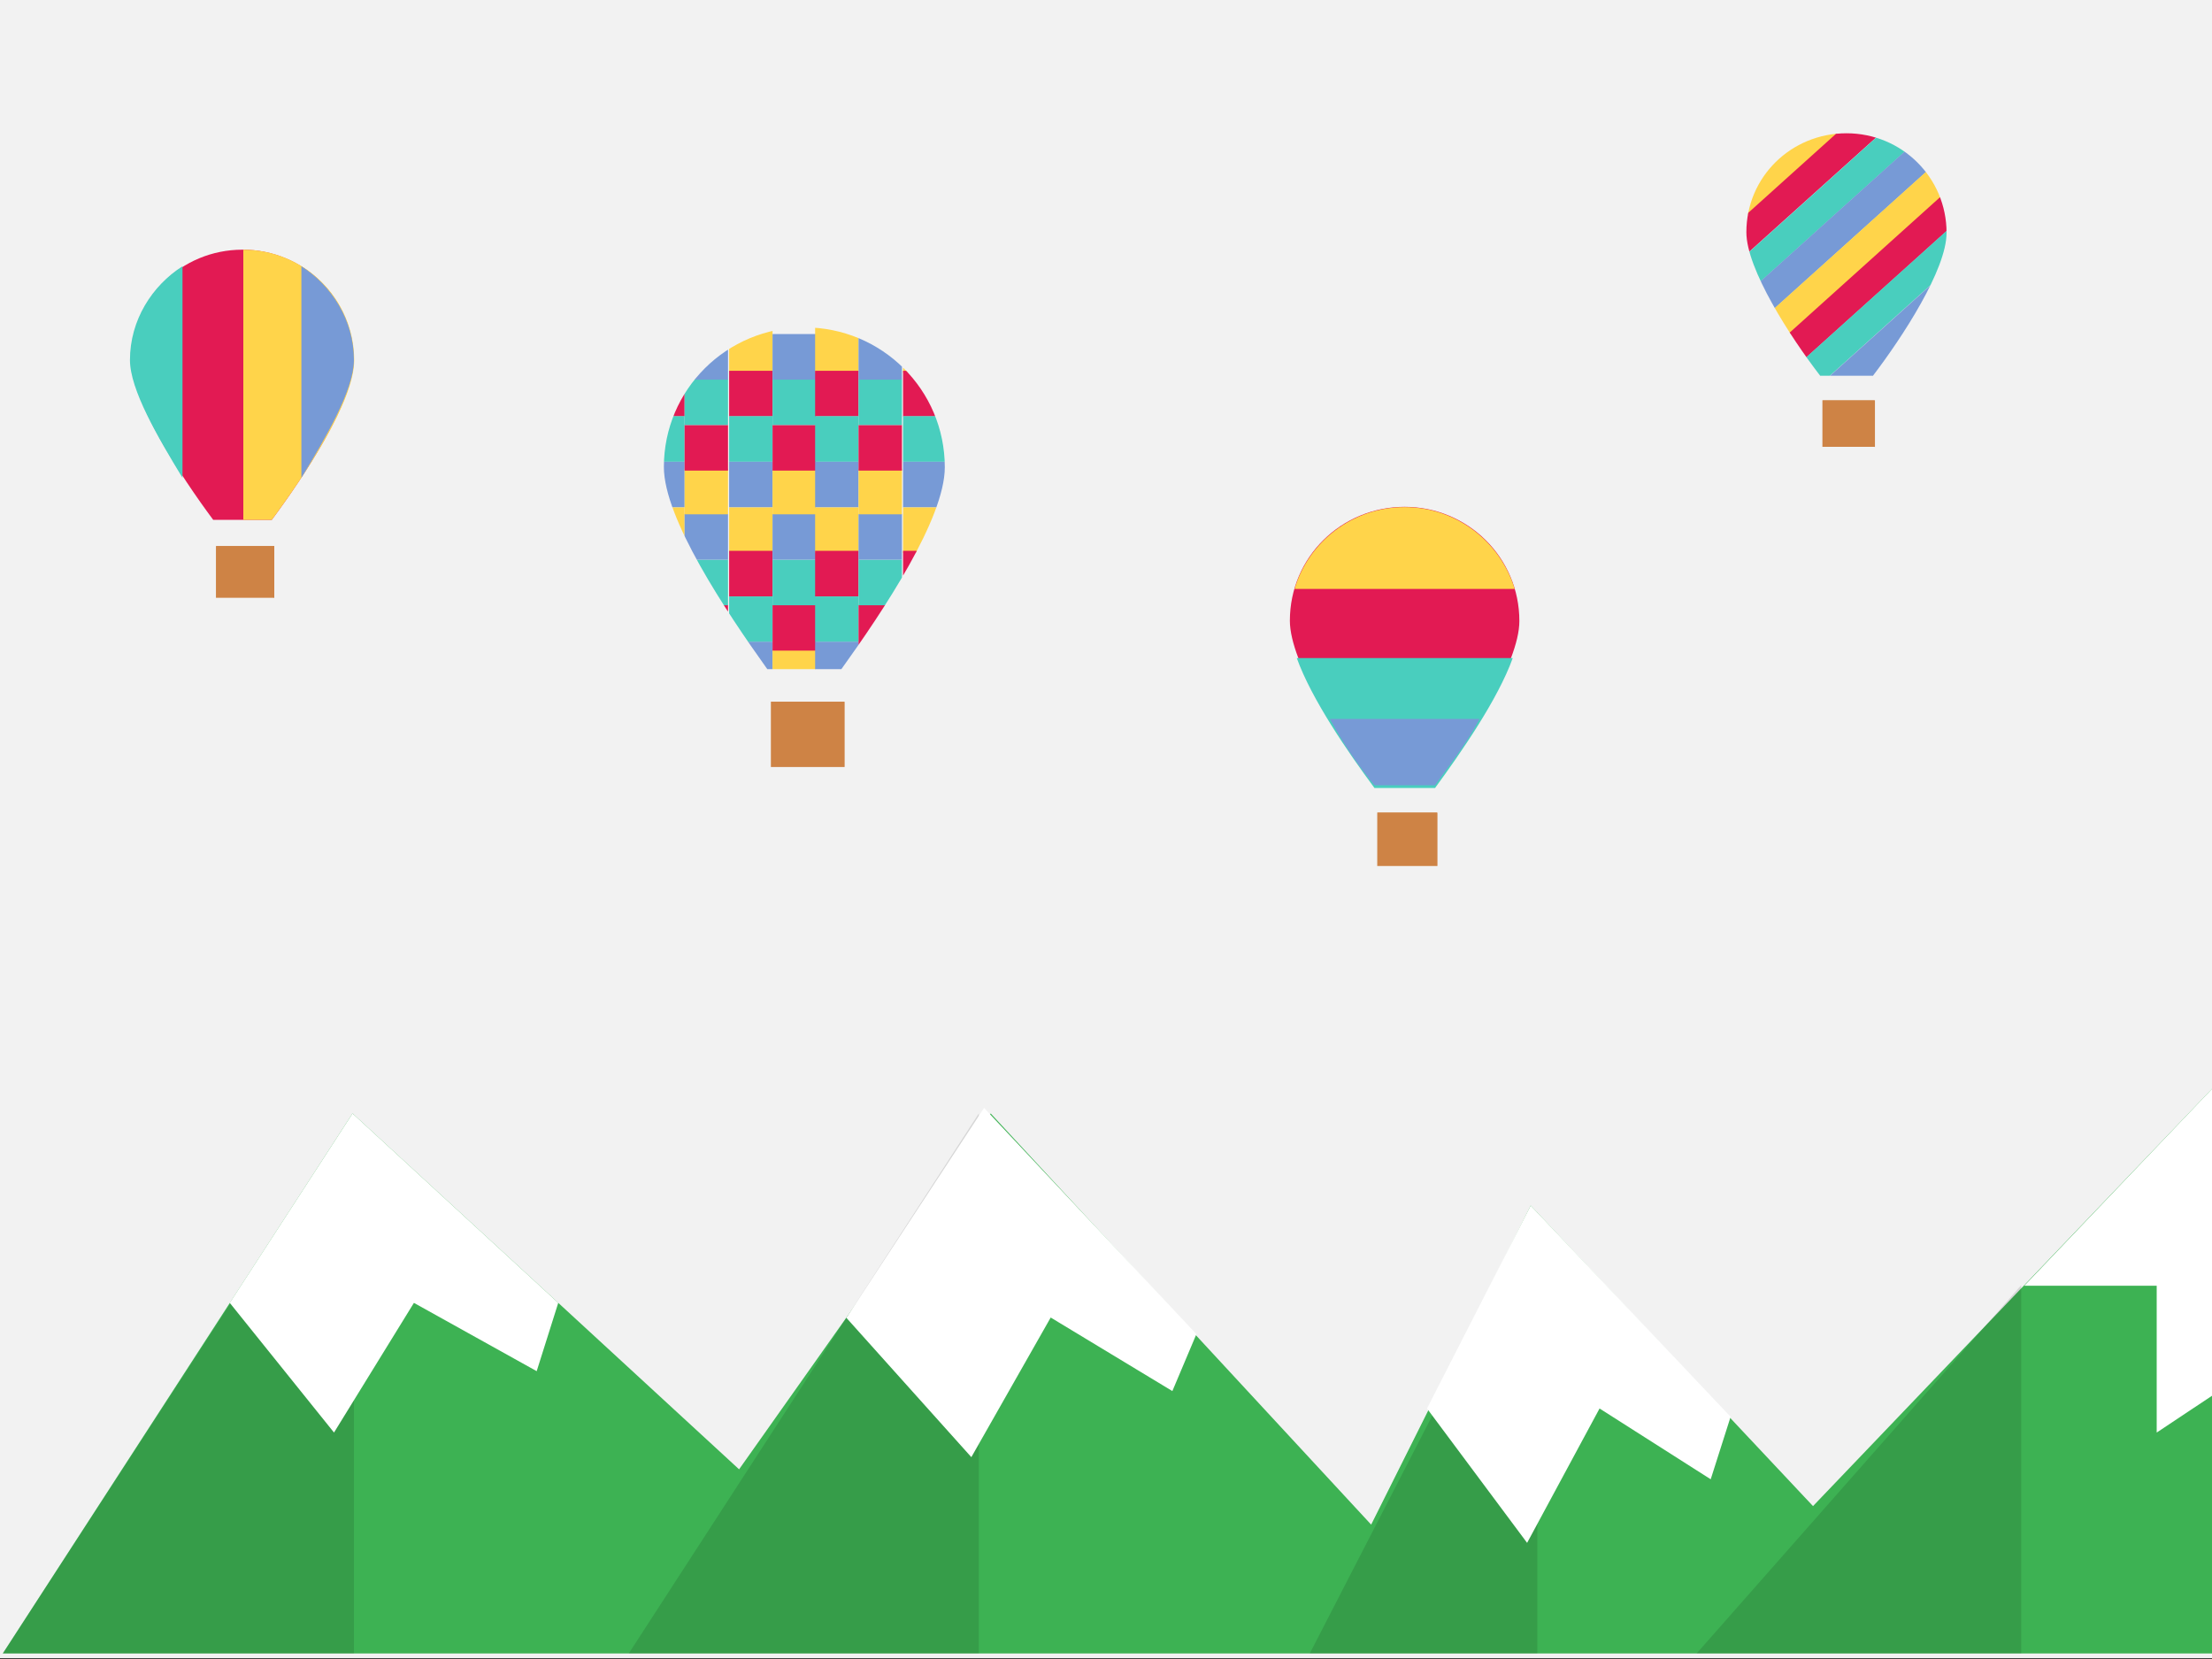 <?xml version="1.0" encoding="utf-8"?>
<!-- Generator: Adobe Illustrator 18.1.1, SVG Export Plug-In . SVG Version: 6.00 Build 0)  -->
<!DOCTYPE svg PUBLIC "-//W3C//DTD SVG 1.1//EN" "http://www.w3.org/Graphics/SVG/1.1/DTD/svg11.dtd">
<svg version="1.1" id="Layer_1" xmlns="http://www.w3.org/2000/svg" xmlns:xlink="http://www.w3.org/1999/xlink" x="0px" y="0px"
	 viewBox="0 0 800 600" enable-background="new 0 0 800 600" xml:space="preserve">
<rect x="0" y="0" width="800" height="600" fill="#333333" stroke="none"/>
<rect fill="#F2F2F2" width="800" height="599.7"/>
<polygon fill="#3DB253" points="1,598 127.5,402.7 267.3,531.4 358.3,402.7 495.9,551.4 553.6,436 655.7,544.7 800,393.8 800,598 
	"/>
<polygon opacity="0.12" fill="#050505" points="128,402.7 1,598 128,598 "/>
<polygon opacity="0.12" fill="#050505" points="354,402.7 227.4,598 354,598 "/>
<polygon opacity="0.12" fill="#050505" points="556,438.2 473.7,598 556,598 "/>
<polygon opacity="0.12" fill="#050505" points="731,464.8 613.6,598 731,598 "/>
<polygon fill="#FFFFFF" points="83.1,471.2 120.8,518.1 149.7,471.2 194.1,495.9 201.9,471.2 127.5,402.7 "/>
<polygon fill="#FFFFFF" points="306.1,476.6 351.3,527 380,476.5 424,503.1 432.7,482.5 355.9,400.7 "/>
<polygon fill="#FFFFFF" points="516.1,509.4 552.3,558 578.5,509.4 618.7,535 625.9,512.4 553.6,436 "/>
<polygon fill="#FFFFFF" points="800,393.8 732.1,465 780,465 780,518.1 800,504.8 "/>
<g>
	<g>
		<rect x="78.1" y="197.5" fill="#CE8345" width="21.1" height="18.7"/>
		<g>
			<path fill="#E21A53" d="M98.3,188c11.9-16,29.6-42.9,29.6-57.7c0-22.2-18-40-40.2-40S47.5,108,47.5,130.2
				c0,14.7,17.7,41.8,29.6,57.8H98.3z"/>
			<polyline fill="#CE8345" points="78.1,197.5 99.2,197.5 99.2,216.2 			"/>
			<path fill="#FFD44A" d="M88,90.3V188h10.3c11.9-16,29.8-42.9,29.8-57.7C128.1,108.1,110,90.3,88,90.3z"/>
		</g>
	</g>
	<path fill="#49CEBE" d="M66,96.3c-11,7-19,19.5-19,33.9c0,10.7,10,27.8,19,42.6V96.3z"/>
	<path fill="#779AD6" d="M109,96.3c11,7,19,19.5,19,33.9c0,10.7-10,27.8-19,42.6V96.3z"/>
</g>
<g>
	<rect x="498.1" y="293.9" fill="#CE8345" width="21.7" height="19.3"/>
	<g>
		<path fill="#E21A53" d="M518.9,284c12.3-16,30.6-44.2,30.6-59.4c0-22.9-18.6-41.3-41.5-41.3c-22.9,0-41.5,18.2-41.5,41.2
			c0,15.2,18.3,43.5,30.6,59.5H518.9z"/>
		<polyline fill="#CE8345" points="498.1,293.9 519.8,293.9 519.8,313.2 		"/>
		<path fill="#FFD44A" d="M547.8,213c-5.1-17-21-29.6-39.8-29.6c-18.9,0-34.8,12.6-39.8,29.6H547.8z"/>
		<path fill="#49CEBE" d="M469,238c5.4,15,18.5,34,28.1,47h21.9c9.5-13,22.7-32,28.1-47H469z"/>
		<path fill="#779AD6" d="M481,260c5.3,10,11.1,18,16.1,24h21.9c4.9-7,10.8-14,16.1-24H481z"/>
	</g>
</g>
<g>
	<rect x="278.8" y="253.8" fill="#CE8345" width="26.6" height="23.6"/>
	<polyline fill="#CE8345" points="278.8,253.8 305.4,253.8 305.4,277.4 	"/>
	<g>
		<defs>
			<path id="SVGID_1_" d="M304.3,242c15.1-21,37.4-54.4,37.4-73c0-28.1-22.8-50.6-50.8-50.6c-28.1,0-50.8,22.5-50.8,50.5
				c0,18.6,22.4,52.1,37.4,73.1H304.3z"/>
		</defs>
		<clipPath id="SVGID_2_">
			<use xlink:href="#SVGID_1_"  overflow="visible"/>
		</clipPath>
		<g clip-path="url(#SVGID_2_)">
			<defs>
				<rect id="SVGID_3_" x="231.7" y="118.3" width="15.9" height="132.7"/>
			</defs>
			<clipPath id="SVGID_4_">
				<use xlink:href="#SVGID_3_"  overflow="visible"/>
			</clipPath>
			<g clip-path="url(#SVGID_4_)">
				<rect x="231.9" y="118.3" fill="#FFD44A" width="119.5" height="16.5"/>
				<rect x="231.9" y="134.1" fill="#E21A53" width="119.5" height="16.5"/>
				<rect x="231.9" y="150.5" fill="#49CEBE" width="119.5" height="16.5"/>
				<rect x="231.9" y="167" fill="#779AD6" width="119.5" height="16.5"/>
				<rect x="231.9" y="183.5" fill="#FFD44A" width="119.5" height="16.5"/>
				<rect x="231.9" y="199.2" fill="#E21A53" width="119.5" height="16.5"/>
				<rect x="231.9" y="215.7" fill="#49CEBE" width="119.5" height="16.5"/>
				<rect x="231.9" y="232.1" fill="#779AD6" width="119.5" height="16.5"/>
			</g>
		</g>
		<g clip-path="url(#SVGID_2_)">
			<defs>
				<rect id="SVGID_5_" x="247.6" y="118.3" width="15.9" height="132.7"/>
			</defs>
			<clipPath id="SVGID_6_">
				<use xlink:href="#SVGID_5_"  overflow="visible"/>
			</clipPath>
			<g clip-path="url(#SVGID_6_)">
				<rect x="143.8" y="234.6" fill="#FFD44A" width="119.5" height="16.5"/>
				<rect x="143.8" y="218.8" fill="#E21A53" width="119.5" height="16.5"/>
				<rect x="143.8" y="202.4" fill="#49CEBE" width="119.5" height="16.5"/>
				<rect x="143.8" y="185.9" fill="#779AD6" width="119.5" height="16.5"/>
				<rect x="143.8" y="169.5" fill="#FFD44A" width="119.5" height="16.5"/>
				<rect x="143.8" y="153.7" fill="#E21A53" width="119.5" height="16.5"/>
				<rect x="143.8" y="137.2" fill="#49CEBE" width="119.5" height="16.5"/>
				<rect x="143.8" y="120.8" fill="#779AD6" width="119.5" height="16.5"/>
			</g>
		</g>
		<g clip-path="url(#SVGID_2_)">
			<defs>
				<rect id="SVGID_7_" x="263.5" y="118.3" width="15.9" height="132.7"/>
			</defs>
			<clipPath id="SVGID_8_">
				<use xlink:href="#SVGID_7_"  overflow="visible"/>
			</clipPath>
			<g clip-path="url(#SVGID_8_)">
				<rect x="263.7" y="118.3" fill="#FFD44A" width="119.5" height="16.5"/>
				<rect x="263.7" y="134.1" fill="#E21A53" width="119.5" height="16.5"/>
				<rect x="263.7" y="150.5" fill="#49CEBE" width="119.5" height="16.5"/>
				<rect x="263.7" y="167" fill="#779AD6" width="119.5" height="16.5"/>
				<rect x="263.7" y="183.5" fill="#FFD44A" width="119.5" height="16.5"/>
				<rect x="263.7" y="199.2" fill="#E21A53" width="119.5" height="16.5"/>
				<rect x="263.7" y="215.7" fill="#49CEBE" width="119.5" height="16.5"/>
				<rect x="263.7" y="232.1" fill="#779AD6" width="119.5" height="16.5"/>
			</g>
		</g>
		<g clip-path="url(#SVGID_2_)">
			<defs>
				<rect id="SVGID_9_" x="279.4" y="118.3" width="15.9" height="132.7"/>
			</defs>
			<clipPath id="SVGID_10_">
				<use xlink:href="#SVGID_9_"  overflow="visible"/>
			</clipPath>
			<g clip-path="url(#SVGID_10_)">
				<rect x="175.6" y="234.6" fill="#FFD44A" width="119.5" height="16.5"/>
				<rect x="175.6" y="218.8" fill="#E21A53" width="119.5" height="16.5"/>
				<rect x="175.6" y="202.4" fill="#49CEBE" width="119.5" height="16.5"/>
				<rect x="175.6" y="185.9" fill="#779AD6" width="119.5" height="16.5"/>
				<rect x="175.6" y="169.5" fill="#FFD44A" width="119.5" height="16.5"/>
				<rect x="175.6" y="153.7" fill="#E21A53" width="119.5" height="16.5"/>
				<rect x="175.6" y="137.2" fill="#49CEBE" width="119.5" height="16.5"/>
				<rect x="175.6" y="120.8" fill="#779AD6" width="119.5" height="16.5"/>
			</g>
		</g>
		<g clip-path="url(#SVGID_2_)">
			<defs>
				<rect id="SVGID_11_" x="294.6" y="118.3" width="15.9" height="132.7"/>
			</defs>
			<clipPath id="SVGID_12_">
				<use xlink:href="#SVGID_11_"  overflow="visible"/>
			</clipPath>
			<g clip-path="url(#SVGID_12_)">
				<rect x="294.8" y="118.3" fill="#FFD44A" width="119.5" height="16.5"/>
				<rect x="294.8" y="134.1" fill="#E21A53" width="119.5" height="16.5"/>
				<rect x="294.8" y="150.5" fill="#49CEBE" width="119.5" height="16.5"/>
				<rect x="294.8" y="167" fill="#779AD6" width="119.5" height="16.5"/>
				<rect x="294.8" y="183.5" fill="#FFD44A" width="119.5" height="16.5"/>
				<rect x="294.8" y="199.2" fill="#E21A53" width="119.5" height="16.5"/>
				<rect x="294.8" y="215.7" fill="#49CEBE" width="119.5" height="16.5"/>
				<rect x="294.8" y="232.1" fill="#779AD6" width="119.5" height="16.5"/>
			</g>
		</g>
		<g clip-path="url(#SVGID_2_)">
			<defs>
				<rect id="SVGID_13_" x="326.4" y="118.3" width="15.9" height="132.7"/>
			</defs>
			<clipPath id="SVGID_14_">
				<use xlink:href="#SVGID_13_"  overflow="visible"/>
			</clipPath>
			<g clip-path="url(#SVGID_14_)">
				<rect x="326.6" y="118.3" fill="#FFD44A" width="119.5" height="16.5"/>
				<rect x="326.6" y="134.1" fill="#E21A53" width="119.5" height="16.5"/>
				<rect x="326.6" y="150.5" fill="#49CEBE" width="119.5" height="16.5"/>
				<rect x="326.6" y="167" fill="#779AD6" width="119.5" height="16.5"/>
				<rect x="326.6" y="183.5" fill="#FFD44A" width="119.5" height="16.5"/>
				<rect x="326.6" y="199.2" fill="#E21A53" width="119.5" height="16.5"/>
				<rect x="326.6" y="215.7" fill="#49CEBE" width="119.5" height="16.5"/>
				<rect x="326.6" y="232.1" fill="#779AD6" width="119.5" height="16.5"/>
			</g>
		</g>
		<g clip-path="url(#SVGID_2_)">
			<defs>
				<rect id="SVGID_15_" x="310.5" y="118.3" width="15.9" height="132.7"/>
			</defs>
			<clipPath id="SVGID_16_">
				<use xlink:href="#SVGID_15_"  overflow="visible"/>
			</clipPath>
			<g clip-path="url(#SVGID_16_)">
				<rect x="206.7" y="234.6" fill="#FFD44A" width="119.5" height="16.5"/>
				<rect x="206.7" y="218.8" fill="#E21A53" width="119.5" height="16.5"/>
				<rect x="206.7" y="202.4" fill="#49CEBE" width="119.5" height="16.5"/>
				<rect x="206.7" y="185.9" fill="#779AD6" width="119.5" height="16.5"/>
				<rect x="206.7" y="169.5" fill="#FFD44A" width="119.5" height="16.5"/>
				<rect x="206.7" y="153.7" fill="#E21A53" width="119.5" height="16.5"/>
				<rect x="206.7" y="137.2" fill="#49CEBE" width="119.5" height="16.5"/>
				<rect x="206.7" y="120.8" fill="#779AD6" width="119.5" height="16.5"/>
			</g>
		</g>
	</g>
</g>
<g>
	<rect x="659.1" y="144.8" fill="#CE8345" width="19" height="16.8"/>
	<polyline fill="#CE8345" points="659.1,144.8 678,144.8 678,161.7 	"/>
	<g>
		<defs>
			<path id="SVGID_17_" d="M677.3,136c10.7-14,26.7-38.5,26.7-51.8c0-20-16.2-36-36.2-36s-36.2,15.8-36.2,35.8
				c0,13.3,15.9,37.9,26.7,51.9H677.3z"/>
		</defs>
		<clipPath id="SVGID_18_">
			<use xlink:href="#SVGID_17_"  overflow="visible"/>
		</clipPath>
		<g clip-path="url(#SVGID_18_)">
			
				<rect x="602" y="53.9" transform="matrix(0.743 -0.669 0.669 0.743 125.888 446.666)" fill="#FFD44A" width="86.1" height="10.7"/>
			
				<rect x="608.8" y="61.5" transform="matrix(0.743 -0.669 0.669 0.743 122.566 453.177)" fill="#E21A53" width="86.1" height="10.7"/>
			
				<rect x="616" y="69.5" transform="matrix(0.743 -0.669 0.669 0.743 119.093 459.984)" fill="#49CEBE" width="86.1" height="10.7"/>
			
				<rect x="623.1" y="77.4" transform="matrix(0.743 -0.669 0.669 0.743 115.62 466.791)" fill="#779AD6" width="86.1" height="10.7"/>
			
				<rect x="630.2" y="85.3" transform="matrix(0.743 -0.669 0.669 0.743 112.147 473.597)" fill="#FFD44A" width="86.1" height="10.7"/>
			
				<rect x="637.1" y="92.9" transform="matrix(0.743 -0.669 0.669 0.743 108.826 480.108)" fill="#E21A53" width="86.1" height="10.7"/>
			
				<rect x="644.2" y="100.8" transform="matrix(0.743 -0.669 0.669 0.743 105.353 486.915)" fill="#49CEBE" width="86.1" height="10.7"/>
			
				<rect x="651.3" y="108.8" transform="matrix(0.743 -0.669 0.669 0.743 101.88 493.722)" fill="#779AD6" width="86.1" height="10.7"/>
		</g>
	</g>
</g>
</svg>
